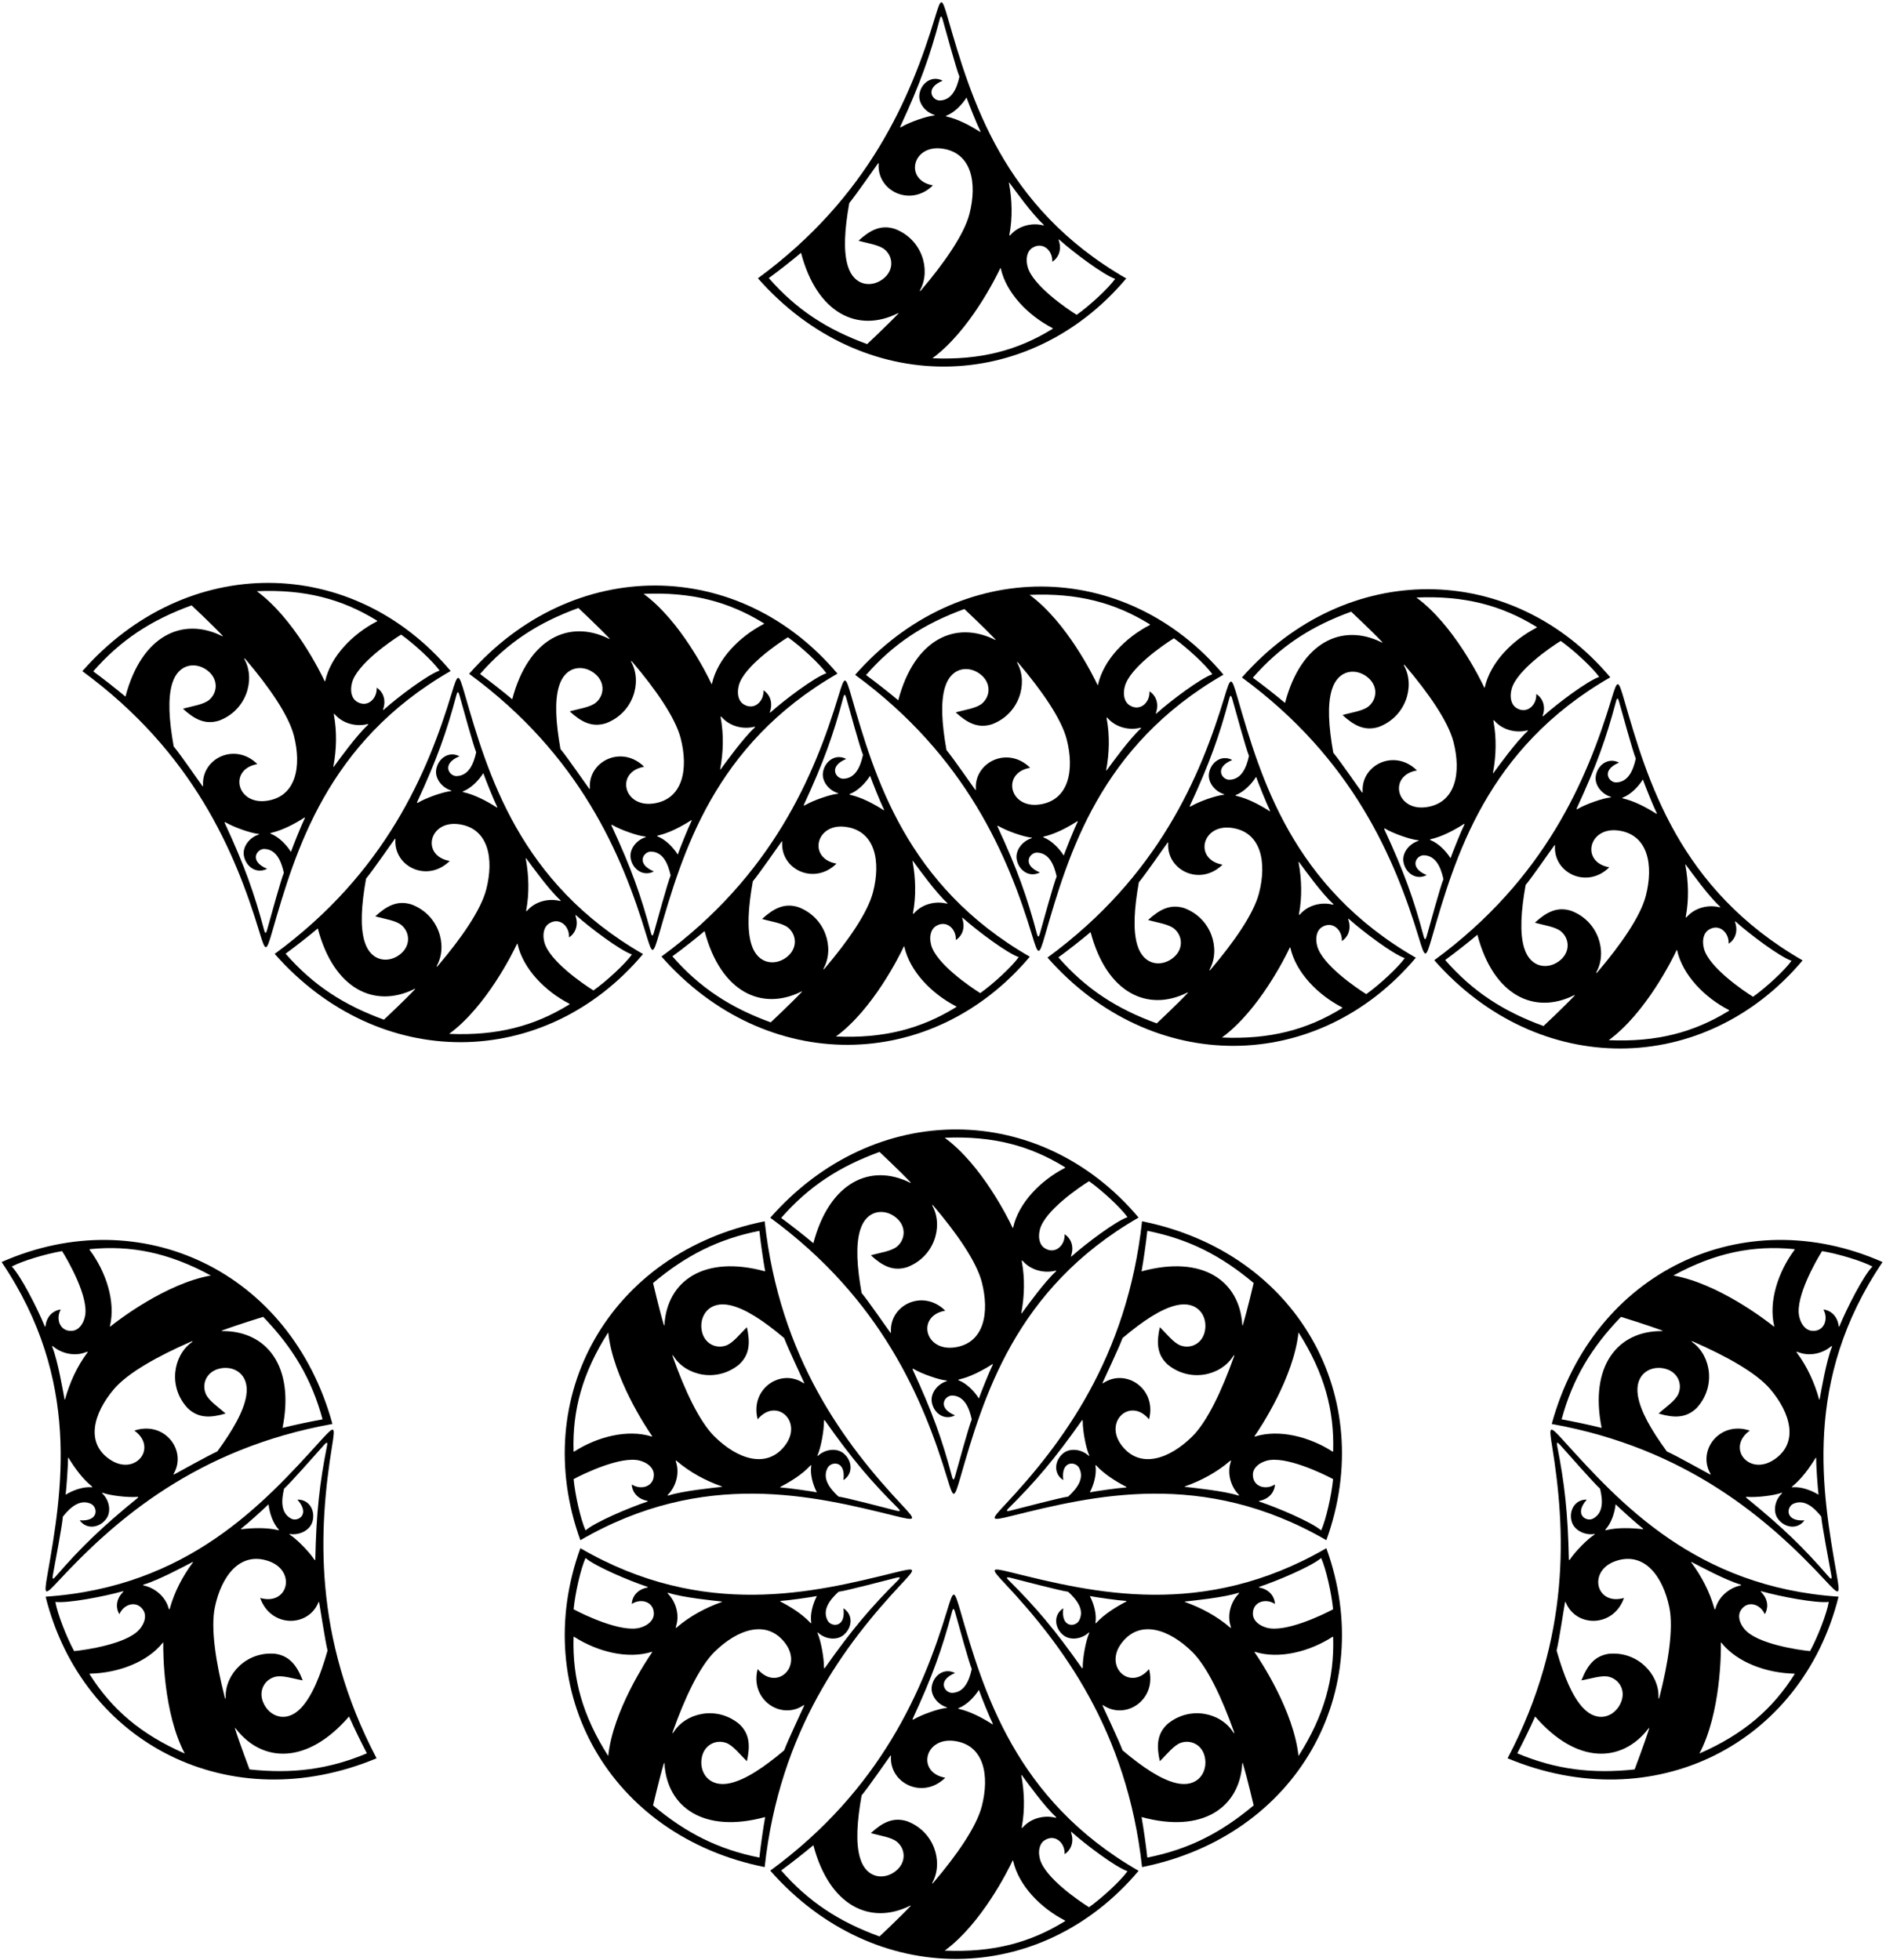 <?xml version="1.0" encoding="UTF-8"?>
<svg xmlns="http://www.w3.org/2000/svg" xmlns:xlink="http://www.w3.org/1999/xlink" width="536pt" height="557pt" viewBox="0 0 536 557" version="1.1">
<g id="surface1">
<path style=" stroke:none;fill-rule:nonzero;fill:rgb(0%,0%,0%);fill-opacity:1;" d="M 73.715 264.832 C 75.457 270.594 75.641 270.719 77.395 264.645 C 83.957 241.934 92.883 210.91 128.078 190.691 C 100.199 157.586 53.09 156.996 23.402 190.738 C 54.918 213.824 66.871 242.223 73.715 264.832 Z M 75.914 264.242 C 75.602 265.336 75.355 265.438 75.051 264.293 C 72.285 253.887 69.492 246.012 63.895 233.926 C 63.75 233.617 63.855 233.551 64.223 233.766 C 66.426 235.066 71.18 236.762 73.434 236.988 C 73.723 237.02 73.734 237.105 73.383 237.227 C 70.738 238.137 68.926 240.715 69.297 243.078 C 69.801 246.27 72.875 248.488 75.906 246.895 C 70.648 244.734 72.992 241.191 75.129 241.266 C 78.469 241.379 79.91 244.574 80.668 248.043 C 79.855 249.918 76.727 261.363 75.914 264.242 Z M 86.625 232.523 C 85.637 234.508 83.32 240.305 82.688 242.105 C 81.398 240.047 79.234 237.828 76.984 236.957 C 76.719 236.852 76.742 236.77 77.145 236.672 C 80.395 235.906 83.633 234.184 86.453 232.395 C 86.656 232.266 86.711 232.355 86.625 232.523 Z M 104.52 206.059 C 101.324 208.98 96.438 215.777 94.949 217.793 C 94.773 218.031 94.715 218.023 94.773 217.691 C 95.641 212.973 95.785 207.977 94.902 203.234 C 94.809 202.746 94.93 202.766 95.262 203.133 C 97.625 205.762 101.395 206.523 104.277 205.82 C 104.711 205.715 104.781 205.82 104.52 206.059 Z M 124.93 190.574 C 121.523 191.746 113.082 198.109 109.145 201.621 C 108.84 201.895 108.805 201.816 108.949 201.363 C 109.871 198.449 108.48 196.273 107.051 195.43 C 107.234 198.559 104.422 201.227 101.477 199.441 C 99.859 198.461 99.438 196.277 100.055 193.992 C 101.473 188.746 111.109 182.129 113.996 180.352 C 117.73 183.004 122.977 187.852 124.93 190.574 Z M 107.074 176.328 C 107.273 176.441 107.246 176.523 107.109 176.598 C 100.195 180.164 93.996 186.508 92.426 193.516 C 92.383 193.707 92.324 193.707 92.211 193.461 C 91.113 191.098 83.469 175.668 72.98 168.012 C 86.629 167.422 97.195 170.238 107.074 176.328 Z M 69.594 187.582 C 69.281 186.984 69.41 186.922 69.82 187.402 C 76.367 195.098 82.008 203.176 83.52 209.035 C 85.762 217.742 84.215 226.453 75.734 227.594 C 67.172 228.746 64.953 218.566 73.141 217.148 C 66.766 210.855 57.211 215.547 57.711 223.242 C 57.727 223.535 57.648 223.535 57.453 223.281 C 56.645 222.215 51.457 214.656 49.363 212.121 C 48.031 204.652 47.648 198.52 48.938 194.262 C 50.785 188.152 56.266 188.008 59.469 190.98 C 62.027 193.352 61.793 196.836 59.516 198.848 C 57.926 200.246 54.668 200.641 51.988 201.414 C 55.277 204.426 58.328 206.047 62.312 204.777 C 69.992 201.871 72.574 193.285 69.594 187.582 Z M 26.496 190.793 C 34.352 181.816 43.027 176.188 54.449 172.035 C 54.449 172.035 60.223 177.449 63.184 180.586 C 63.445 180.863 63.355 180.891 63.02 180.723 C 51.941 175.262 40.242 180.508 35.652 197.973 C 33.266 195.953 29.227 192.785 26.496 190.793 "/>
<path style=" stroke:none;fill-rule:nonzero;fill:rgb(0%,0%,0%);fill-opacity:1;" d="M 182.746 271.133 C 147.551 250.91 138.621 219.891 132.062 197.18 C 130.309 191.105 130.125 191.23 128.379 196.992 C 121.535 219.602 109.586 247.996 78.07 271.086 C 107.758 304.828 154.867 304.238 182.746 271.133 Z M 149.617 244.031 C 151.105 246.047 155.992 252.844 159.188 255.766 C 159.449 256.004 159.379 256.109 158.945 256.004 C 156.059 255.301 152.289 256.062 149.93 258.688 C 149.598 259.059 149.477 259.074 149.566 258.586 C 150.449 253.848 150.305 248.852 149.441 244.133 C 149.379 243.797 149.438 243.793 149.617 244.031 Z M 141.293 229.301 C 141.379 229.469 141.32 229.559 141.121 229.43 C 138.301 227.641 135.062 225.918 131.809 225.148 C 131.41 225.055 131.387 224.973 131.652 224.867 C 133.902 223.992 136.062 221.777 137.355 219.719 C 137.988 221.52 140.301 227.316 141.293 229.301 Z M 118.562 227.898 C 124.16 215.812 126.953 207.938 129.719 197.531 C 130.02 196.387 130.27 196.484 130.578 197.582 C 131.395 200.461 134.52 211.906 135.336 213.781 C 134.574 217.246 133.137 220.441 129.797 220.559 C 127.66 220.633 125.316 217.09 130.574 214.93 C 127.543 213.336 124.469 215.551 123.965 218.742 C 123.594 221.109 125.406 223.688 128.051 224.598 C 128.402 224.719 128.387 224.805 128.102 224.836 C 125.848 225.062 121.094 226.758 118.891 228.059 C 118.523 228.273 118.418 228.207 118.562 227.898 Z M 117.848 281.238 C 114.891 284.371 109.117 289.785 109.117 289.785 C 97.695 285.637 89.02 280.008 81.164 271.031 C 83.895 269.039 87.934 265.871 90.32 263.852 C 94.91 281.316 106.609 286.562 117.684 281.102 C 118.023 280.934 118.113 280.961 117.848 281.238 Z M 124.262 274.242 C 127.238 268.535 124.66 259.953 116.977 257.047 C 112.996 255.777 109.945 257.398 106.656 260.41 C 109.336 261.184 112.594 261.578 114.18 262.98 C 116.461 264.988 116.691 268.473 114.137 270.844 C 110.93 273.816 105.453 273.672 103.602 267.562 C 102.312 263.305 102.699 257.172 104.031 249.703 C 106.125 247.164 111.312 239.609 112.121 238.543 C 112.312 238.289 112.395 238.285 112.379 238.582 C 111.879 246.277 121.434 250.969 127.809 244.676 C 119.617 243.258 121.84 233.074 130.398 234.23 C 138.879 235.371 140.43 244.082 138.184 252.789 C 136.676 258.648 131.035 266.727 124.488 274.422 C 124.078 274.902 123.949 274.84 124.262 274.242 Z M 161.738 285.496 C 151.859 291.586 141.297 294.402 127.645 293.812 C 138.137 286.156 145.781 270.727 146.875 268.363 C 146.988 268.117 147.051 268.117 147.094 268.309 C 148.664 275.312 154.863 281.66 161.773 285.23 C 161.914 285.301 161.941 285.383 161.738 285.496 Z M 168.664 281.473 C 165.777 279.695 156.137 273.074 154.723 267.832 C 154.105 265.547 154.523 263.363 156.145 262.383 C 159.086 260.598 161.898 263.266 161.715 266.395 C 163.148 265.551 164.539 263.375 163.617 260.461 C 163.473 260.008 163.504 259.93 163.809 260.199 C 167.75 263.715 176.191 270.074 179.598 271.25 C 177.645 273.973 172.395 278.82 168.664 281.473 "/>
<path style=" stroke:none;fill-rule:nonzero;fill:rgb(0%,0%,0%);fill-opacity:1;" d="M 320.082 79.133 C 284.883 58.91 275.953 27.891 269.395 5.18 C 267.641 -0.895 267.457 -0.77 265.715 4.992 C 258.871 27.602 246.918 55.996 215.402 79.086 C 245.09 112.828 292.199 112.238 320.082 79.133 Z M 299.051 74.395 C 300.48 73.551 301.871 71.375 300.949 68.461 C 300.805 68.008 300.84 67.93 301.145 68.199 C 305.082 71.715 313.523 78.074 316.93 79.25 C 314.977 81.973 309.73 86.82 305.996 89.473 C 303.109 87.695 293.473 81.074 292.055 75.832 C 291.438 73.547 291.859 71.363 293.477 70.383 C 296.422 68.598 299.234 71.266 299.051 74.395 Z M 286.949 52.031 C 288.438 54.047 293.324 60.844 296.52 63.766 C 296.781 64.004 296.711 64.109 296.277 64.004 C 293.395 63.301 289.625 64.062 287.262 66.688 C 286.93 67.059 286.809 67.074 286.898 66.586 C 287.785 61.848 287.641 56.852 286.773 52.133 C 286.715 51.797 286.773 51.793 286.949 52.031 Z M 284.426 76.309 C 285.996 83.312 292.195 89.66 299.109 93.23 C 299.246 93.301 299.273 93.383 299.074 93.496 C 289.195 99.586 278.629 102.402 264.98 101.812 C 275.469 94.156 283.113 78.727 284.211 76.363 C 284.324 76.117 284.383 76.117 284.426 76.309 Z M 278.625 37.301 C 278.711 37.469 278.656 37.559 278.453 37.43 C 275.633 35.641 272.395 33.918 269.145 33.148 C 268.742 33.055 268.719 32.973 268.984 32.867 C 271.234 31.992 273.395 29.777 274.688 27.719 C 275.32 29.52 277.637 35.316 278.625 37.301 Z M 255.895 35.898 C 261.492 23.812 264.285 15.938 267.051 5.531 C 267.355 4.387 267.602 4.488 267.914 5.582 C 268.727 8.461 271.855 19.906 272.668 21.781 C 271.91 25.246 270.469 28.441 267.129 28.559 C 264.992 28.633 262.648 25.09 267.906 22.93 C 264.875 21.336 261.801 23.551 261.301 26.742 C 260.926 29.109 262.738 31.688 265.383 32.598 C 265.734 32.719 265.723 32.805 265.434 32.836 C 263.18 33.062 258.43 34.758 256.223 36.059 C 255.855 36.273 255.754 36.207 255.895 35.898 Z M 241.363 57.703 C 243.457 55.164 248.645 47.609 249.453 46.543 C 249.648 46.289 249.73 46.285 249.711 46.582 C 249.211 54.277 258.766 58.969 265.141 52.676 C 256.953 51.258 259.176 41.074 267.734 42.23 C 276.215 43.371 277.762 52.082 275.52 60.789 C 274.008 66.648 268.367 74.727 261.82 82.422 C 261.41 82.902 261.281 82.84 261.598 82.242 C 264.574 76.535 261.992 67.953 254.312 65.047 C 250.328 63.777 247.277 65.398 243.988 68.41 C 246.664 69.184 249.926 69.578 251.516 70.98 C 253.793 72.988 254.027 76.473 251.469 78.844 C 248.266 81.816 242.785 81.672 240.938 75.562 C 239.648 71.305 240.031 65.172 241.363 57.703 Z M 227.652 71.852 C 232.242 89.316 243.941 94.562 255.02 89.102 C 255.355 88.934 255.445 88.961 255.184 89.238 C 252.223 92.371 246.449 97.785 246.449 97.785 C 235.027 93.637 226.352 88.008 218.496 79.031 C 221.227 77.039 225.266 73.871 227.652 71.852 "/>
<path style=" stroke:none;fill-rule:nonzero;fill:rgb(0%,0%,0%);fill-opacity:1;" d="M 183.641 265.586 C 185.383 271.348 185.566 271.477 187.32 265.402 C 193.883 242.688 202.809 211.668 238.008 191.445 C 210.129 158.34 163.016 157.754 133.328 191.492 C 164.844 214.578 176.797 242.977 183.641 265.586 Z M 185.84 264.996 C 185.527 266.094 185.281 266.195 184.977 265.051 C 182.211 254.641 179.422 246.766 173.82 234.68 C 173.676 234.371 173.781 234.305 174.148 234.52 C 176.355 235.82 181.105 237.516 183.359 237.742 C 183.645 237.773 183.66 237.863 183.309 237.984 C 180.664 238.891 178.852 241.469 179.227 243.836 C 179.727 247.027 182.801 249.242 185.832 247.648 C 180.574 245.488 182.918 241.945 185.055 242.02 C 188.395 242.137 189.836 245.328 190.594 248.797 C 189.781 250.676 186.652 262.121 185.84 264.996 Z M 196.551 233.277 C 195.562 235.262 193.246 241.059 192.613 242.859 C 191.32 240.801 189.16 238.586 186.91 237.711 C 186.645 237.609 186.668 237.523 187.066 237.43 C 190.32 236.66 193.559 234.938 196.379 233.148 C 196.578 233.02 196.637 233.109 196.551 233.277 Z M 214.445 206.812 C 211.25 209.734 206.363 216.531 204.875 218.547 C 204.699 218.785 204.641 218.781 204.699 218.445 C 205.566 213.727 205.711 208.73 204.824 203.992 C 204.734 203.504 204.855 203.52 205.188 203.891 C 207.551 206.516 211.32 207.277 214.203 206.574 C 214.637 206.469 214.707 206.574 214.445 206.812 Z M 234.855 191.328 C 231.449 192.504 223.008 198.863 219.07 202.379 C 218.762 202.648 218.73 202.57 218.875 202.117 C 219.801 199.203 218.406 197.027 216.977 196.184 C 217.16 199.312 214.348 201.98 211.402 200.195 C 209.781 199.219 209.363 197.031 209.98 194.746 C 211.398 189.504 221.035 182.883 223.926 181.105 C 227.652 183.758 232.902 188.605 234.855 191.328 Z M 217 177.082 C 217.199 177.195 217.172 177.277 217.035 177.352 C 210.121 180.918 203.922 187.266 202.352 194.273 C 202.309 194.461 202.246 194.461 202.137 194.215 C 201.039 191.855 193.395 176.422 182.906 168.77 C 196.555 168.176 207.117 170.992 217 177.082 Z M 179.52 188.336 C 179.211 187.738 179.336 187.676 179.746 188.156 C 186.293 195.852 191.934 203.93 193.441 209.789 C 195.688 218.496 194.141 227.207 185.656 228.352 C 177.098 229.504 174.879 219.32 183.066 217.902 C 176.691 211.613 167.137 216.301 167.637 223.996 C 167.652 224.289 167.574 224.289 167.379 224.035 C 166.57 222.973 161.383 215.41 159.289 212.879 C 157.957 205.406 157.574 199.273 158.859 195.02 C 160.711 188.906 166.188 188.762 169.395 191.734 C 171.953 194.105 171.719 197.59 169.438 199.602 C 167.852 201.004 164.594 201.395 161.914 202.168 C 165.203 205.18 168.254 206.801 172.234 205.531 C 179.918 202.629 182.496 194.039 179.52 188.336 Z M 136.422 191.547 C 144.277 182.57 152.953 176.941 164.375 172.789 C 164.375 172.789 170.148 178.207 173.109 181.34 C 173.371 181.617 173.281 181.645 172.941 181.477 C 161.867 176.02 150.168 181.262 145.578 198.73 C 143.191 196.707 139.152 193.539 136.422 191.547 "/>
<path style=" stroke:none;fill-rule:nonzero;fill:rgb(0%,0%,0%);fill-opacity:1;" d="M 292.672 271.887 C 257.477 251.664 248.547 220.645 241.988 197.934 C 240.234 191.859 240.051 191.988 238.305 197.746 C 231.465 220.355 219.512 248.754 187.992 271.84 C 217.684 305.582 264.793 304.992 292.672 271.887 Z M 271.641 267.148 C 273.074 266.309 274.465 264.129 273.539 261.219 C 273.398 260.766 273.43 260.684 273.734 260.957 C 277.676 264.469 286.117 270.832 289.52 272.008 C 287.566 274.727 282.32 279.578 278.59 282.23 C 275.703 280.449 266.062 273.832 264.645 268.586 C 264.027 266.305 264.449 264.117 266.066 263.137 C 269.012 261.355 271.824 264.02 271.641 267.148 Z M 259.539 244.785 C 261.027 246.801 265.918 253.602 269.109 256.52 C 269.375 256.758 269.305 256.863 268.871 256.758 C 265.984 256.059 262.219 256.816 259.855 259.445 C 259.52 259.812 259.402 259.828 259.492 259.344 C 260.379 254.602 260.23 249.609 259.367 244.887 C 259.305 244.555 259.363 244.547 259.539 244.785 Z M 251.219 230.055 C 251.305 230.227 251.246 230.312 251.047 230.184 C 248.223 228.398 244.988 226.672 241.734 225.906 C 241.336 225.812 241.312 225.727 241.578 225.621 C 243.828 224.746 245.988 222.535 247.281 220.473 C 247.914 222.273 250.227 228.07 251.219 230.055 Z M 228.488 228.652 C 234.086 216.566 236.879 208.691 239.645 198.285 C 239.945 197.141 240.195 197.242 240.504 198.336 C 241.316 201.215 244.445 212.66 245.262 214.535 C 244.5 218.004 243.062 221.199 239.719 221.312 C 237.586 221.387 235.242 217.844 240.496 215.688 C 237.469 214.09 234.395 216.309 233.891 219.496 C 233.52 221.863 235.332 224.445 237.977 225.352 C 238.328 225.473 238.312 225.562 238.027 225.59 C 235.773 225.816 231.02 227.512 228.812 228.812 C 228.449 229.027 228.344 228.961 228.488 228.652 Z M 227.773 281.996 C 224.816 285.129 219.043 290.543 219.043 290.543 C 207.621 286.395 198.945 280.762 191.09 271.785 C 193.82 269.797 197.859 266.629 200.246 264.605 C 204.836 282.07 216.531 287.316 227.609 281.855 C 227.949 281.688 228.039 281.719 227.773 281.996 Z M 234.188 274.996 C 237.164 269.293 234.586 260.707 226.902 257.801 C 222.922 256.531 219.871 258.156 216.578 261.164 C 219.258 261.938 222.52 262.332 224.105 263.734 C 226.383 265.746 226.617 269.227 224.062 271.602 C 220.855 274.57 215.379 274.43 213.527 268.316 C 212.238 264.059 212.625 257.926 213.957 250.457 C 216.051 247.922 221.238 240.363 222.047 239.297 C 222.238 239.043 222.32 239.043 222.301 239.336 C 221.805 247.031 231.355 251.723 237.73 245.43 C 229.547 244.012 231.766 233.828 240.324 234.984 C 248.805 236.125 250.355 244.836 248.109 253.543 C 246.598 259.402 240.961 267.48 234.414 275.176 C 234.004 275.656 233.875 275.598 234.188 274.996 Z M 237.57 294.566 C 248.062 286.91 255.707 271.48 256.801 269.117 C 256.914 268.871 256.977 268.871 257.016 269.062 C 258.59 276.07 264.789 282.414 271.699 285.984 C 271.84 286.055 271.867 286.141 271.664 286.254 C 261.785 292.34 251.223 295.16 237.57 294.566 "/>
<path style=" stroke:none;fill-rule:nonzero;fill:rgb(0%,0%,0%);fill-opacity:1;" d="M 243.031 191.781 C 274.547 214.867 286.5 243.266 293.344 265.875 C 295.09 271.637 295.27 271.766 297.027 265.691 C 303.586 242.977 312.516 211.957 347.711 191.734 C 319.828 158.629 272.719 158.039 243.031 191.781 Z M 255.281 199.02 C 252.895 196.996 248.855 193.828 246.125 191.836 C 253.98 182.859 262.656 177.23 274.078 173.078 C 274.078 173.078 279.852 178.496 282.812 181.629 C 283.074 181.906 282.984 181.934 282.648 181.766 C 271.57 176.309 259.871 181.551 255.281 199.02 Z M 277.34 224.285 C 277.359 224.578 277.277 224.578 277.086 224.324 C 276.273 223.262 271.09 215.703 268.992 213.164 C 267.66 205.695 267.277 199.562 268.566 195.309 C 270.414 189.195 275.895 189.051 279.098 192.023 C 281.656 194.395 281.422 197.879 279.145 199.891 C 277.559 201.289 274.297 201.684 271.617 202.457 C 274.906 205.469 277.961 207.09 281.941 205.82 C 289.621 202.914 292.203 194.328 289.227 188.625 C 288.914 188.027 289.039 187.965 289.449 188.445 C 295.996 196.141 301.637 204.219 303.148 210.078 C 305.391 218.785 303.844 227.496 295.363 228.641 C 286.805 229.793 284.582 219.609 292.77 218.191 C 286.395 211.902 276.84 216.59 277.34 224.285 Z M 295.543 265.285 C 295.23 266.383 294.984 266.484 294.68 265.34 C 291.914 254.93 289.121 247.055 283.523 234.969 C 283.383 234.66 283.484 234.594 283.852 234.809 C 286.059 236.109 290.812 237.805 293.062 238.031 C 293.352 238.062 293.367 238.152 293.012 238.273 C 290.371 239.18 288.559 241.758 288.93 244.125 C 289.43 247.316 292.508 249.531 295.535 247.938 C 290.277 245.777 292.621 242.234 294.758 242.309 C 298.098 242.426 299.539 245.621 300.297 249.086 C 299.484 250.965 296.355 262.41 295.543 265.285 Z M 306.254 233.566 C 305.266 235.551 302.949 241.348 302.316 243.148 C 301.027 241.09 298.863 238.875 296.613 238 C 296.348 237.898 296.371 237.812 296.773 237.719 C 300.023 236.949 303.262 235.227 306.082 233.438 C 306.285 233.312 306.34 233.398 306.254 233.566 Z M 324.148 207.105 C 320.953 210.023 316.066 216.82 314.578 218.836 C 314.402 219.074 314.344 219.07 314.402 218.738 C 315.27 214.016 315.414 209.02 314.531 204.281 C 314.438 203.793 314.559 203.809 314.891 204.18 C 317.254 206.805 321.023 207.566 323.906 206.863 C 324.34 206.762 324.41 206.863 324.148 207.105 Z M 344.559 191.617 C 341.152 192.789 332.715 199.152 328.773 202.664 C 328.469 202.938 328.434 202.859 328.578 202.406 C 329.504 199.492 328.113 197.316 326.68 196.473 C 326.863 199.602 324.051 202.27 321.105 200.484 C 319.488 199.508 319.066 197.32 319.684 195.035 C 321.102 189.789 330.738 183.172 333.629 181.395 C 337.359 184.047 342.605 188.895 344.559 191.617 Z M 326.738 177.641 C 319.824 181.207 313.625 187.555 312.055 194.562 C 312.012 194.75 311.953 194.75 311.84 194.504 C 310.742 192.145 303.102 176.711 292.609 169.059 C 306.258 168.465 316.824 171.281 326.703 177.371 C 326.902 177.484 326.875 177.566 326.738 177.641 "/>
<path style=" stroke:none;fill-rule:nonzero;fill:rgb(0%,0%,0%);fill-opacity:1;" d="M 351.691 198.223 C 349.938 192.148 349.754 192.277 348.012 198.035 C 341.168 220.645 329.215 249.043 297.699 272.133 C 327.387 305.871 374.496 305.281 402.379 272.176 C 367.18 251.957 358.254 220.938 351.691 198.223 Z M 369.246 245.074 C 370.734 247.09 375.621 253.891 378.816 256.809 C 379.078 257.047 379.008 257.152 378.574 257.047 C 375.688 256.348 371.922 257.105 369.559 259.734 C 369.227 260.105 369.105 260.121 369.195 259.633 C 370.078 254.891 369.938 249.898 369.07 245.176 C 369.008 244.844 369.07 244.836 369.246 245.074 Z M 360.922 230.344 C 361.008 230.516 360.949 230.602 360.75 230.473 C 357.93 228.688 354.691 226.965 351.438 226.195 C 351.039 226.102 351.016 226.016 351.281 225.91 C 353.531 225.035 355.691 222.824 356.984 220.762 C 357.617 222.566 359.934 228.359 360.922 230.344 Z M 338.191 228.941 C 343.789 216.855 346.582 208.98 349.348 198.574 C 349.652 197.43 349.898 197.531 350.211 198.625 C 351.023 201.504 354.152 212.949 354.965 214.824 C 354.203 218.293 352.766 221.488 349.426 221.602 C 347.289 221.676 344.945 218.133 350.203 215.977 C 347.172 214.383 344.098 216.598 343.594 219.785 C 343.223 222.152 345.035 224.734 347.68 225.641 C 348.031 225.762 348.016 225.852 347.73 225.879 C 345.477 226.105 340.723 227.801 338.52 229.105 C 338.152 229.32 338.047 229.25 338.191 228.941 Z M 337.48 282.285 C 334.52 285.418 328.746 290.832 328.746 290.832 C 317.324 286.684 308.648 281.051 300.793 272.074 C 303.523 270.086 307.562 266.914 309.949 264.895 C 314.539 282.359 326.238 287.605 337.312 282.145 C 337.652 281.98 337.742 282.008 337.48 282.285 Z M 343.891 275.285 C 346.867 269.582 344.289 260.996 336.605 258.09 C 332.625 256.82 329.574 258.445 326.285 261.453 C 328.965 262.23 332.223 262.621 333.809 264.023 C 336.09 266.035 336.324 269.516 333.766 271.891 C 330.559 274.859 325.082 274.719 323.23 268.605 C 321.945 264.348 322.328 258.215 323.66 250.746 C 325.754 248.211 330.941 240.652 331.75 239.586 C 331.941 239.332 332.023 239.332 332.008 239.625 C 331.508 247.32 341.062 252.012 347.438 245.719 C 339.246 244.301 341.469 234.121 350.027 235.273 C 358.508 236.414 360.059 245.129 357.812 253.832 C 356.305 259.695 350.664 267.77 344.117 275.465 C 343.707 275.945 343.578 275.887 343.891 275.285 Z M 381.367 286.539 C 371.488 292.629 360.926 295.449 347.273 294.855 C 357.766 287.199 365.41 271.77 366.504 269.406 C 366.617 269.16 366.68 269.16 366.723 269.352 C 368.293 276.359 374.492 282.703 381.402 286.273 C 381.543 286.344 381.57 286.43 381.367 286.539 Z M 383.438 261.246 C 387.379 264.758 395.82 271.121 399.227 272.297 C 397.273 275.016 392.023 279.867 388.297 282.52 C 385.406 280.742 375.77 274.121 374.352 268.879 C 373.734 266.594 374.152 264.406 375.773 263.426 C 378.715 261.645 381.531 264.309 381.348 267.438 C 382.777 266.598 384.172 264.418 383.246 261.508 C 383.102 261.055 383.133 260.973 383.438 261.246 "/>
<path style=" stroke:none;fill-rule:nonzero;fill:rgb(0%,0%,0%);fill-opacity:1;" d="M 457.637 192.488 C 429.758 159.387 382.645 158.797 352.957 192.535 C 384.473 215.625 396.426 244.02 403.27 266.629 C 405.012 272.391 405.195 272.52 406.949 266.445 C 413.512 243.73 422.438 212.711 457.637 192.488 Z M 365.207 199.773 C 362.82 197.75 358.781 194.582 356.051 192.594 C 363.906 183.613 372.582 177.984 384.004 173.836 C 384.004 173.836 389.777 179.25 392.738 182.383 C 393 182.66 392.91 182.688 392.574 182.52 C 381.496 177.062 369.797 182.305 365.207 199.773 Z M 387.266 225.039 C 387.285 225.336 387.203 225.336 387.008 225.078 C 386.199 224.016 381.012 216.457 378.918 213.922 C 377.586 206.449 377.203 200.32 378.492 196.062 C 380.34 189.949 385.82 189.805 389.023 192.777 C 391.582 195.148 391.348 198.633 389.066 200.645 C 387.48 202.047 384.223 202.438 381.543 203.211 C 384.832 206.223 387.883 207.844 391.867 206.578 C 399.547 203.672 402.129 195.086 399.152 189.379 C 398.84 188.781 398.965 188.719 399.379 189.203 C 405.922 196.895 411.562 204.973 413.074 210.836 C 415.316 219.539 413.77 228.254 405.289 229.395 C 396.73 230.547 394.508 220.363 402.695 218.949 C 396.32 212.656 386.766 217.348 387.266 225.039 Z M 405.469 266.039 C 405.156 267.137 404.91 267.238 404.605 266.094 C 401.84 255.684 399.051 247.812 393.449 235.727 C 393.309 235.418 393.41 235.348 393.777 235.562 C 395.984 236.867 400.734 238.559 402.988 238.785 C 403.277 238.816 403.289 238.906 402.938 239.027 C 400.297 239.934 398.48 242.512 398.855 244.879 C 399.355 248.07 402.43 250.285 405.461 248.691 C 400.203 246.535 402.547 242.988 404.684 243.062 C 408.023 243.18 409.465 246.375 410.223 249.84 C 409.41 251.719 406.281 263.164 405.469 266.039 Z M 416.18 234.32 C 415.191 236.309 412.875 242.102 412.242 243.902 C 410.953 241.844 408.789 239.629 406.539 238.754 C 406.273 238.652 406.297 238.566 406.699 238.473 C 409.949 237.703 413.188 235.98 416.008 234.191 C 416.211 234.066 416.266 234.152 416.18 234.32 Z M 421.766 195.258 C 420.668 192.898 413.023 177.465 402.535 169.812 C 416.184 169.219 426.746 172.039 436.629 178.125 C 436.828 178.238 436.801 178.324 436.664 178.395 C 429.754 181.961 423.551 188.309 421.98 195.316 C 421.938 195.504 421.879 195.504 421.766 195.258 Z M 434.074 207.859 C 430.879 210.777 425.992 217.574 424.504 219.59 C 424.328 219.828 424.27 219.824 424.328 219.492 C 425.195 214.77 425.34 209.777 424.453 205.035 C 424.363 204.547 424.484 204.562 424.816 204.934 C 427.18 207.562 430.949 208.32 433.832 207.621 C 434.266 207.516 434.336 207.617 434.074 207.859 Z M 431.031 201.242 C 429.414 200.262 428.992 198.074 429.609 195.789 C 431.027 190.547 440.664 183.926 443.555 182.148 C 447.285 184.801 452.531 189.648 454.484 192.371 C 451.078 193.547 442.637 199.906 438.699 203.422 C 438.395 203.695 438.359 203.613 438.504 203.16 C 439.43 200.246 438.039 198.07 436.605 197.23 C 436.789 200.355 433.977 203.023 431.031 201.242 "/>
<path style=" stroke:none;fill-rule:nonzero;fill:rgb(0%,0%,0%);fill-opacity:1;" d="M 512.301 272.934 C 477.105 252.711 468.176 221.691 461.617 198.977 C 459.863 192.902 459.68 193.031 457.938 198.793 C 451.094 221.398 439.141 249.797 407.621 272.887 C 437.312 306.625 484.422 306.035 512.301 272.934 Z M 491.27 268.191 C 492.703 267.352 494.094 265.172 493.172 262.262 C 493.027 261.809 493.059 261.727 493.363 262 C 497.305 265.516 505.746 271.875 509.148 273.051 C 507.199 275.77 501.949 280.621 498.219 283.273 C 495.332 281.496 485.691 274.875 484.277 269.633 C 483.66 267.348 484.078 265.16 485.699 264.18 C 488.641 262.398 491.453 265.062 491.27 268.191 Z M 479.172 245.828 C 480.66 247.848 485.547 254.645 488.738 257.562 C 489.004 257.805 488.934 257.906 488.5 257.801 C 485.613 257.102 481.848 257.859 479.484 260.488 C 479.152 260.859 479.031 260.875 479.121 260.387 C 480.008 255.645 479.859 250.652 478.996 245.93 C 478.934 245.598 478.992 245.594 479.172 245.828 Z M 470.848 231.102 C 470.934 231.27 470.879 231.355 470.676 231.227 C 467.855 229.441 464.617 227.719 461.363 226.949 C 460.965 226.855 460.941 226.77 461.207 226.664 C 463.457 225.793 465.617 223.578 466.91 221.516 C 467.543 223.32 469.855 229.113 470.848 231.102 Z M 448.117 229.695 C 453.715 217.609 456.508 209.738 459.273 199.328 C 459.578 198.184 459.824 198.285 460.133 199.383 C 460.945 202.258 464.074 213.703 464.891 215.578 C 464.129 219.047 462.691 222.242 459.348 222.355 C 457.215 222.43 454.871 218.887 460.129 216.73 C 457.098 215.137 454.023 217.352 453.52 220.543 C 453.148 222.91 454.961 225.488 457.605 226.395 C 457.957 226.516 457.941 226.605 457.656 226.633 C 455.402 226.863 450.648 228.555 448.441 229.859 C 448.078 230.074 447.973 230.004 448.117 229.695 Z M 447.402 283.039 C 444.445 286.172 438.672 291.586 438.672 291.586 C 427.25 287.438 418.574 281.809 410.719 272.828 C 413.449 270.84 417.488 267.672 419.875 265.648 C 424.465 283.113 436.164 288.359 447.238 282.898 C 447.578 282.734 447.668 282.762 447.402 283.039 Z M 453.816 276.039 C 456.797 270.336 454.215 261.75 446.531 258.844 C 442.551 257.574 439.5 259.199 436.211 262.211 C 438.887 262.984 442.148 263.375 443.734 264.777 C 446.012 266.789 446.246 270.27 443.691 272.645 C 440.484 275.617 435.008 275.473 433.156 269.359 C 431.871 265.102 432.254 258.969 433.586 251.5 C 435.68 248.965 440.867 241.406 441.676 240.344 C 441.867 240.086 441.949 240.086 441.93 240.379 C 441.434 248.074 450.984 252.766 457.363 246.473 C 449.176 245.059 451.395 234.875 459.953 236.027 C 468.434 237.172 469.984 245.883 467.738 254.59 C 466.23 260.449 460.59 268.527 454.043 276.219 C 453.633 276.699 453.504 276.641 453.816 276.039 Z M 457.199 295.609 C 467.691 287.953 475.336 272.523 476.43 270.16 C 476.547 269.914 476.605 269.918 476.645 270.105 C 478.219 277.113 484.418 283.461 491.328 287.027 C 491.469 287.098 491.496 287.184 491.297 287.297 C 481.414 293.383 470.852 296.203 457.199 295.609 "/>
<path style=" stroke:none;fill-rule:nonzero;fill:rgb(0%,0%,0%);fill-opacity:1;" d="M 444.504 409.578 C 440.262 404.891 440.152 405.086 441.113 411.027 C 444.895 434.344 446.629 465.105 428.457 499.691 C 469.945 516.965 512.012 495.742 522.52 453.758 C 482.02 451.051 460.371 427.102 444.504 409.578 Z M 442.551 410.926 C 442.32 409.762 442.59 409.742 443.348 410.594 C 445.344 412.82 453.18 421.73 454.734 423.059 C 455.574 426.504 455.688 430.008 452.734 431.578 C 450.848 432.582 447.188 430.43 450.965 426.18 C 447.539 426.078 445.75 429.422 446.699 432.508 C 447.406 434.797 450.168 436.316 452.941 435.973 C 453.312 435.926 453.336 436.012 453.09 436.164 C 451.168 437.359 447.641 440.969 446.23 443.105 C 445.996 443.461 445.871 443.445 445.867 443.105 C 445.59 429.789 444.641 421.488 442.551 410.926 Z M 468.652 491.34 C 467.371 495.453 464.562 502.855 464.562 502.855 C 452.48 504.145 442.211 502.895 431.211 498.281 C 432.789 495.293 435.027 490.672 436.285 487.809 C 448.078 501.484 460.891 501.059 468.445 491.289 C 468.676 490.988 468.77 490.977 468.652 491.34 Z M 509.953 475.887 C 503.754 485.695 495.5 492.871 482.977 498.332 C 489.039 486.848 489.129 469.625 489.074 467.023 C 489.07 466.754 489.125 466.727 489.246 466.879 C 493.734 472.484 502.094 475.461 509.867 475.633 C 510.023 475.637 510.086 475.699 509.953 475.887 Z M 501.543 458.738 C 502.461 457.352 502.754 454.785 500.645 452.574 C 500.316 452.23 500.312 452.145 500.703 452.254 C 505.785 453.68 516.164 455.688 519.738 455.246 C 519.18 458.551 516.598 465.211 514.41 469.23 C 511.035 468.906 499.469 467.191 495.891 463.102 C 494.332 461.32 493.75 459.172 494.773 457.582 C 496.637 454.688 500.336 455.848 501.543 458.738 Z M 480.852 443.961 C 483.074 445.117 490.449 449.078 494.602 450.301 C 494.941 450.398 494.926 450.523 494.488 450.617 C 491.59 451.258 488.539 453.594 487.57 456.992 C 487.434 457.473 487.332 457.539 487.199 457.059 C 485.91 452.41 483.59 447.988 480.738 444.129 C 480.535 443.855 480.59 443.824 480.852 443.961 Z M 474.43 456.848 C 475.645 462.777 474.125 472.512 471.621 482.297 C 471.469 482.91 471.324 482.914 471.344 482.238 C 471.512 475.805 465.422 469.227 457.246 469.988 C 453.109 470.598 451.082 473.395 449.449 477.543 C 452.195 477.062 455.297 475.984 457.34 476.547 C 460.27 477.352 462.008 480.379 460.754 483.633 C 459.18 487.711 454.191 489.988 449.848 485.309 C 446.82 482.051 444.473 476.371 442.387 469.078 C 443.156 465.879 444.496 456.809 444.754 455.496 C 444.816 455.184 444.891 455.148 445.004 455.422 C 447.934 462.551 458.578 462.57 461.539 454.117 C 453.562 456.441 451.086 446.316 459.281 443.594 C 467.402 440.895 472.621 448.043 474.43 456.848 Z M 456.297 434.637 C 457.934 432.859 458.902 429.922 459.156 427.504 C 460.52 428.844 465.145 433.035 466.902 434.383 C 467.055 434.496 467.043 434.602 466.805 434.574 C 463.484 434.207 459.82 434.078 456.562 434.82 C 456.16 434.91 456.102 434.844 456.297 434.637 "/>
<path style=" stroke:none;fill-rule:nonzero;fill:rgb(0%,0%,0%);fill-opacity:1;" d="M 535.023 358.66 C 495.438 341.164 452.855 361.328 441 404.676 C 479.453 411.578 502.664 431.84 518.742 449.145 C 522.84 453.555 523.062 453.59 521.969 447.363 C 517.887 424.074 512.285 392.285 535.023 358.66 Z M 517.832 355.555 C 522.348 356.301 529.191 358.352 532.141 359.938 C 529.598 362.488 524.809 371.91 522.812 376.801 C 522.656 377.18 522.594 377.121 522.523 376.648 C 522.074 373.629 519.867 372.281 518.211 372.156 C 519.75 374.887 518.395 378.516 514.965 378.207 C 513.082 378.035 511.742 376.258 511.297 373.934 C 510.266 368.602 516.016 358.422 517.832 355.555 Z M 511.004 384.254 C 514.281 385.578 518 384.605 520.285 382.711 C 520.629 382.422 520.734 382.484 520.605 382.816 C 519.02 386.844 517.613 395.098 517.16 397.559 C 517.109 397.852 517.051 397.871 516.961 397.547 C 515.664 392.926 513.602 388.375 510.727 384.504 C 510.43 384.105 510.543 384.066 511.004 384.254 Z M 516.824 424.785 C 514.758 423.504 511.844 422.465 509.438 422.664 C 509.156 422.691 509.141 422.605 509.457 422.344 C 512.039 420.223 514.191 417.254 515.941 414.41 C 516.066 414.207 516.156 414.262 516.152 414.449 C 516.137 416.668 516.602 422.891 516.824 424.785 Z M 509.844 354.984 C 510.074 354.996 510.086 355.086 509.992 355.211 C 505.352 361.449 502.566 369.875 504.23 376.859 C 504.277 377.047 504.223 377.074 504.016 376.902 C 501.992 375.266 488.348 364.758 475.562 362.488 C 487.562 355.961 498.293 353.852 509.844 354.984 Z M 455.188 405.797 C 452.152 405.027 447.133 403.957 443.809 403.367 C 446.922 391.852 452.242 382.984 460.684 374.238 C 460.684 374.238 468.246 376.57 472.281 378.086 C 472.641 378.219 472.57 378.281 472.191 378.281 C 459.844 378.242 451.637 388.09 455.188 405.797 Z M 497.285 406.562 C 488.797 403.707 482.273 412.117 486.098 418.812 C 486.246 419.066 486.172 419.102 485.887 418.961 C 484.691 418.355 476.715 413.844 473.719 412.484 C 469.238 406.359 466.203 401.02 465.488 396.633 C 464.469 390.328 469.324 387.789 473.512 389.055 C 476.852 390.062 478.168 393.293 477.004 396.102 C 476.195 398.059 473.438 399.84 471.371 401.715 C 475.648 402.973 479.105 403.09 482.125 400.203 C 487.746 394.219 486.297 385.371 481.117 381.555 C 480.57 381.152 480.66 381.043 481.238 381.297 C 490.5 385.332 499.113 390.109 503.047 394.715 C 508.887 401.551 511.32 410.055 504.203 414.809 C 497.02 419.602 490.551 411.43 497.285 406.562 Z M 519.707 448.074 C 512.652 439.938 506.688 434.094 496.348 425.695 C 496.086 425.48 496.148 425.371 496.57 425.402 C 499.125 425.605 504.141 425.039 506.262 424.254 C 506.535 424.156 506.586 424.23 506.32 424.492 C 504.348 426.469 503.852 429.582 505.223 431.543 C 507.074 434.191 510.812 434.828 512.836 432.066 C 507.164 432.438 507.715 428.227 509.664 427.355 C 512.715 425.988 515.41 428.227 517.617 431.008 C 517.711 433.051 519.926 444.711 520.461 447.648 C 520.664 448.77 520.484 448.973 519.707 448.074 "/>
<path style=" stroke:none;fill-rule:nonzero;fill:rgb(0%,0%,0%);fill-opacity:1;" d="M 94.363 411.027 C 95.328 405.086 95.219 404.891 90.977 409.578 C 75.105 427.102 53.461 451.051 12.961 453.758 C 23.469 495.742 65.531 516.965 107.023 499.691 C 88.848 465.105 90.582 434.344 94.363 411.027 Z M 80.742 423.059 C 82.297 421.73 90.137 412.82 92.133 410.594 C 92.891 409.742 93.156 409.762 92.93 410.926 C 90.84 421.488 89.891 429.789 89.613 443.105 C 89.605 443.445 89.48 443.461 89.25 443.105 C 87.84 440.969 84.312 437.359 82.387 436.164 C 82.145 436.012 82.168 435.926 82.539 435.973 C 85.312 436.316 88.074 434.797 88.777 432.508 C 89.73 429.422 87.941 426.078 84.516 426.18 C 88.293 430.43 84.633 432.582 82.746 431.578 C 79.793 430.008 79.902 426.504 80.742 423.059 Z M 68.574 434.383 C 70.336 433.035 74.961 428.844 76.32 427.504 C 76.578 429.922 77.547 432.859 79.184 434.637 C 79.379 434.844 79.32 434.91 78.918 434.82 C 75.656 434.078 71.992 434.207 68.676 434.574 C 68.438 434.602 68.426 434.496 68.574 434.383 Z M 15.738 455.246 C 19.316 455.688 29.691 453.68 34.773 452.254 C 35.168 452.145 35.164 452.23 34.836 452.574 C 32.727 454.785 33.02 457.352 33.934 458.738 C 35.145 455.848 38.844 454.688 40.707 457.582 C 41.73 459.172 41.148 461.32 39.59 463.102 C 36.012 467.191 24.445 468.906 21.07 469.23 C 18.883 465.211 16.301 458.551 15.738 455.246 Z M 25.523 475.887 C 25.395 475.699 25.457 475.637 25.609 475.633 C 33.387 475.461 41.746 472.484 46.234 466.879 C 46.355 466.727 46.41 466.754 46.402 467.023 C 46.352 469.625 46.441 486.848 52.504 498.332 C 39.98 492.871 31.727 485.695 25.523 475.887 Z M 54.742 444.129 C 51.891 447.988 49.566 452.41 48.281 457.059 C 48.148 457.539 48.047 457.473 47.91 456.992 C 46.941 453.594 43.891 451.258 40.988 450.617 C 40.555 450.523 40.535 450.398 40.879 450.301 C 45.031 449.078 52.406 445.117 54.629 443.961 C 54.891 443.824 54.941 443.855 54.742 444.129 Z M 99.195 487.809 C 100.453 490.672 102.688 495.293 104.27 498.281 C 93.27 502.895 83 504.145 70.918 502.855 C 70.918 502.855 68.109 495.453 66.824 491.34 C 66.711 490.977 66.805 490.988 67.035 491.289 C 74.59 501.059 87.402 501.484 99.195 487.809 Z M 93.09 469.078 C 91.008 476.371 88.66 482.051 85.633 485.309 C 81.285 489.988 76.301 487.711 74.727 483.633 C 73.469 480.379 75.211 477.352 78.141 476.547 C 80.184 475.984 83.285 477.062 86.031 477.543 C 84.398 473.395 82.367 470.598 78.234 469.988 C 70.059 469.227 63.969 475.805 64.137 482.238 C 64.156 482.914 64.012 482.91 63.855 482.297 C 61.355 472.512 59.836 462.777 61.051 456.848 C 62.859 448.043 68.078 440.895 76.199 443.594 C 84.395 446.316 81.918 456.441 73.938 454.117 C 76.902 462.57 87.543 462.551 90.477 455.422 C 90.59 455.148 90.664 455.184 90.723 455.496 C 90.98 456.809 92.324 465.879 93.09 469.078 "/>
<path style=" stroke:none;fill-rule:nonzero;fill:rgb(0%,0%,0%);fill-opacity:1;" d="M 16.738 449.145 C 32.812 431.84 56.023 411.578 94.477 404.676 C 82.625 361.328 40.043 341.164 0.457 358.66 C 23.195 392.285 17.594 424.074 13.508 447.363 C 12.418 453.59 12.641 453.555 16.738 449.145 Z M 63.199 378.086 C 67.234 376.57 74.797 374.238 74.797 374.238 C 83.238 382.984 88.559 391.852 91.672 403.367 C 88.344 403.957 83.324 405.027 80.293 405.797 C 83.84 388.09 75.637 378.242 63.285 378.281 C 62.906 378.281 62.84 378.219 63.199 378.086 Z M 69.988 396.633 C 69.277 401.02 66.238 406.359 61.762 412.484 C 58.766 413.844 50.785 418.355 49.594 418.961 C 49.309 419.102 49.234 419.066 49.379 418.812 C 53.207 412.117 46.684 403.707 38.191 406.562 C 44.926 411.43 38.461 419.602 31.277 414.809 C 24.16 410.055 26.594 401.551 32.434 394.715 C 36.367 390.109 44.98 385.332 54.238 381.297 C 54.82 381.043 54.906 381.152 54.363 381.555 C 49.184 385.371 47.73 394.219 53.355 400.203 C 56.375 403.09 59.832 402.973 64.105 401.715 C 62.039 399.84 59.285 398.059 58.473 396.102 C 57.312 393.293 58.629 390.062 61.969 389.055 C 66.156 387.789 71.012 390.328 69.988 396.633 Z M 25.637 354.984 C 37.188 353.852 47.914 355.961 59.918 362.488 C 47.133 364.758 33.488 375.266 31.465 376.902 C 31.254 377.074 31.203 377.047 31.246 376.859 C 32.914 369.875 30.129 361.449 25.488 355.211 C 25.395 355.086 25.406 354.996 25.637 354.984 Z M 26.039 422.664 C 23.633 422.465 20.719 423.504 18.656 424.785 C 18.879 422.891 19.344 416.668 19.324 414.449 C 19.324 414.262 19.414 414.207 19.539 414.41 C 21.289 417.254 23.438 420.223 26.023 422.344 C 26.34 422.605 26.324 422.691 26.039 422.664 Z M 12.957 376.648 C 12.887 377.121 12.824 377.18 12.668 376.801 C 10.672 371.91 5.883 362.488 3.34 359.938 C 6.289 358.352 13.133 356.301 17.648 355.555 C 19.461 358.422 25.215 368.602 24.184 373.934 C 23.734 376.258 22.398 378.035 20.516 378.207 C 17.086 378.516 15.73 374.887 17.27 372.156 C 15.609 372.281 13.406 373.629 12.957 376.648 Z M 14.875 382.816 C 14.742 382.484 14.852 382.422 15.195 382.711 C 17.477 384.605 21.199 385.578 24.473 384.254 C 24.938 384.066 25.051 384.105 24.754 384.504 C 21.879 388.375 19.816 392.926 18.52 397.547 C 18.426 397.871 18.371 397.852 18.32 397.559 C 17.867 395.098 16.461 386.844 14.875 382.816 Z M 15.02 447.648 C 15.555 444.711 17.77 433.051 17.863 431.008 C 20.066 428.227 22.766 425.988 25.816 427.355 C 27.766 428.227 28.316 432.438 22.645 432.066 C 24.668 434.828 28.402 434.191 30.254 431.543 C 31.629 429.582 31.133 426.469 29.156 424.492 C 28.895 424.23 28.945 424.156 29.215 424.254 C 31.34 425.039 36.355 425.605 38.906 425.402 C 39.332 425.371 39.395 425.48 39.133 425.695 C 28.793 434.094 22.828 439.938 15.773 448.074 C 14.996 448.973 14.816 448.77 15.02 447.648 "/>
<path style=" stroke:none;fill-rule:nonzero;fill:rgb(0%,0%,0%);fill-opacity:1;" d="M 272.906 457.711 C 271.152 451.641 270.969 451.766 269.223 457.527 C 262.379 480.137 250.426 508.531 218.91 531.621 C 248.598 565.363 295.711 564.773 323.59 531.668 C 288.395 511.445 279.465 480.426 272.906 457.711 Z M 290.457 504.566 C 291.945 506.582 296.836 513.379 300.027 516.297 C 300.289 516.539 300.219 516.645 299.785 516.539 C 296.902 515.836 293.133 516.598 290.77 519.223 C 290.438 519.594 290.316 519.609 290.41 519.121 C 291.293 514.383 291.148 509.387 290.281 504.664 C 290.223 504.332 290.281 504.328 290.457 504.566 Z M 282.137 489.836 C 282.219 490.004 282.164 490.094 281.961 489.965 C 279.141 488.176 275.902 486.453 272.652 485.684 C 272.25 485.59 272.23 485.508 272.492 485.402 C 274.742 484.527 276.906 482.312 278.195 480.254 C 278.828 482.055 281.145 487.852 282.137 489.836 Z M 259.402 488.434 C 265.004 476.348 267.797 468.473 270.559 458.066 C 270.863 456.922 271.113 457.023 271.422 458.117 C 272.234 460.992 275.363 472.441 276.176 474.316 C 275.418 477.781 273.977 480.977 270.637 481.094 C 268.504 481.168 266.156 477.625 271.414 475.465 C 268.387 473.871 265.309 476.086 264.809 479.277 C 264.438 481.645 266.25 484.223 268.891 485.129 C 269.246 485.254 269.23 485.34 268.941 485.371 C 266.691 485.598 261.938 487.293 259.73 488.594 C 259.367 488.809 259.262 488.742 259.402 488.434 Z M 258.691 541.773 C 255.73 544.906 249.961 550.324 249.961 550.324 C 238.535 546.172 229.859 540.543 222.008 531.566 C 224.734 529.574 228.773 526.406 231.16 524.387 C 235.75 541.852 247.449 547.094 258.527 541.637 C 258.863 541.469 258.953 541.496 258.691 541.773 Z M 265.105 534.777 C 268.082 529.074 265.5 520.488 257.82 517.582 C 253.84 516.312 250.785 517.934 247.496 520.945 C 250.176 521.719 253.438 522.113 255.023 523.512 C 257.301 525.523 257.535 529.008 254.977 531.379 C 251.773 534.352 246.293 534.207 244.445 528.094 C 243.156 523.84 243.539 517.707 244.871 510.238 C 246.969 507.699 252.156 500.145 252.965 499.078 C 253.156 498.824 253.238 498.824 253.219 499.117 C 252.723 506.812 262.273 511.5 268.648 505.211 C 260.461 503.793 262.684 493.609 271.242 494.762 C 279.723 495.906 281.27 504.617 279.027 513.324 C 277.516 519.184 271.879 527.262 265.328 534.957 C 264.922 535.438 264.793 535.375 265.105 534.777 Z M 302.582 546.031 C 292.703 552.121 282.137 554.938 268.488 554.344 C 278.98 546.691 286.621 531.258 287.719 528.898 C 287.832 528.652 287.891 528.652 287.934 528.844 C 289.504 535.848 295.703 542.195 302.617 545.762 C 302.754 545.836 302.785 545.918 302.582 546.031 Z M 304.652 520.734 C 308.594 524.25 317.035 530.609 320.438 531.785 C 318.484 534.508 313.238 539.355 309.508 542.008 C 306.621 540.23 296.98 533.609 295.562 528.367 C 294.945 526.082 295.367 523.898 296.984 522.918 C 299.93 521.133 302.742 523.801 302.559 526.93 C 303.992 526.086 305.383 523.91 304.457 520.996 C 304.312 520.543 304.348 520.465 304.652 520.734 "/>
<path style=" stroke:none;fill-rule:nonzero;fill:rgb(0%,0%,0%);fill-opacity:1;" d="M 254.328 446.898 C 231.379 452.574 200.051 460.352 164.938 439.98 C 150.211 480.676 173.254 521.77 217.316 530.609 C 221.555 491.773 240.172 467.223 256.328 449.992 C 260.445 445.602 260.465 445.379 254.328 446.898 Z M 190.031 452.699 C 194.156 454.008 202.484 454.84 204.977 455.121 C 205.27 455.156 205.297 455.211 204.977 455.324 C 200.453 456.934 196.059 459.305 192.395 462.441 C 192.016 462.766 191.973 462.652 192.125 462.18 C 193.219 458.82 191.992 455.176 189.945 453.027 C 189.637 452.703 189.691 452.594 190.031 452.699 Z M 166.414 442.77 C 169.133 445.129 178.863 449.258 183.875 450.914 C 184.266 451.043 184.211 451.109 183.746 451.211 C 180.762 451.867 179.57 454.16 179.559 455.824 C 182.176 454.102 185.891 455.203 185.82 458.645 C 185.781 460.535 184.098 461.992 181.812 462.602 C 176.562 463.996 166.008 458.957 163.023 457.344 C 163.457 452.789 165.031 445.82 166.414 442.77 Z M 185.273 469.66 C 183.777 471.789 174.234 486.125 172.852 499.035 C 165.512 487.512 162.672 476.953 163.004 465.355 C 163 465.121 163.09 465.105 163.219 465.191 C 169.766 469.391 178.359 471.59 185.215 469.445 C 185.398 469.387 185.43 469.438 185.273 469.66 Z M 215.82 527.902 C 204.117 525.59 194.902 520.891 185.598 513.074 C 185.598 513.074 187.402 505.363 188.637 501.234 C 188.742 500.871 188.812 500.934 188.84 501.309 C 189.648 513.633 200.039 521.141 217.461 516.383 C 216.902 519.461 216.176 524.543 215.82 527.902 Z M 228.477 484.848 C 227.957 486.082 224.008 494.352 222.855 497.434 C 217.055 502.324 211.938 505.723 207.605 506.734 C 201.387 508.188 198.523 503.516 199.492 499.254 C 200.27 495.855 203.402 494.316 206.285 495.281 C 208.289 495.957 210.262 498.586 212.27 500.516 C 213.234 496.164 213.113 492.707 210.023 489.895 C 203.664 484.695 194.941 486.754 191.488 492.184 C 191.125 492.754 191.008 492.672 191.223 492.078 C 194.609 482.562 198.785 473.641 203.105 469.398 C 209.523 463.102 217.844 460.09 223.074 466.863 C 228.352 473.699 220.645 480.715 215.324 474.332 C 213.062 482.996 221.898 488.926 228.312 484.648 C 228.559 484.484 228.602 484.555 228.477 484.848 Z M 230.555 461.098 C 230.598 461.379 230.512 461.402 230.23 461.102 C 227.938 458.668 224.828 456.73 221.871 455.18 C 221.656 455.066 221.707 454.977 221.895 454.965 C 224.109 454.828 230.285 453.938 232.16 453.586 C 231.023 455.734 230.188 458.711 230.555 461.098 Z M 255.195 449.105 C 247.562 456.703 242.141 463.059 234.477 473.949 C 234.277 474.227 234.168 474.172 234.172 473.746 C 234.195 471.184 233.285 466.223 232.355 464.156 C 232.238 463.895 232.309 463.836 232.59 464.082 C 234.695 465.918 237.84 466.199 239.699 464.691 C 242.215 462.66 242.594 458.891 239.699 457.062 C 240.457 462.695 236.219 462.438 235.215 460.551 C 233.645 457.602 235.691 454.758 238.312 452.363 C 240.344 452.133 251.824 449.117 254.719 448.383 C 255.824 448.105 256.035 448.27 255.195 449.105 "/>
<path style=" stroke:none;fill-rule:nonzero;fill:rgb(0%,0%,0%);fill-opacity:1;" d="M 287.559 446.898 C 281.422 445.379 281.441 445.602 285.559 449.992 C 301.715 467.223 320.332 491.773 324.57 530.609 C 368.633 521.77 391.68 480.676 376.949 439.98 C 341.84 460.352 310.508 452.574 287.559 446.898 Z M 336.91 455.121 C 339.402 454.84 347.73 454.008 351.855 452.699 C 352.195 452.594 352.254 452.703 351.941 453.027 C 349.895 455.176 348.668 458.82 349.762 462.18 C 349.914 462.652 349.871 462.766 349.492 462.441 C 345.828 459.305 341.434 456.934 336.91 455.324 C 336.594 455.211 336.617 455.156 336.91 455.121 Z M 309.531 464.156 C 308.602 466.223 307.691 471.184 307.715 473.746 C 307.719 474.172 307.609 474.227 307.414 473.949 C 299.746 463.059 294.324 456.703 286.691 449.105 C 285.852 448.27 286.062 448.105 287.168 448.383 C 290.066 449.117 301.543 452.133 303.574 452.363 C 306.195 454.758 308.242 457.602 306.672 460.551 C 305.672 462.438 301.43 462.695 302.188 457.062 C 299.293 458.891 299.676 462.66 302.188 464.691 C 304.051 466.199 307.191 465.918 309.297 464.082 C 309.578 463.836 309.648 463.895 309.531 464.156 Z M 311.336 461.098 C 311.699 458.711 310.863 455.734 309.727 453.586 C 311.602 453.938 317.777 454.828 319.992 454.965 C 320.184 454.977 320.23 455.066 320.02 455.18 C 317.059 456.73 313.949 458.668 311.656 461.102 C 311.375 461.402 311.289 461.379 311.336 461.098 Z M 313.41 484.848 C 313.289 484.555 313.328 484.484 313.574 484.648 C 319.988 488.926 328.824 482.996 326.562 474.332 C 321.242 480.715 313.535 473.699 318.812 466.863 C 324.043 460.09 332.363 463.102 338.781 469.398 C 343.102 473.641 347.277 482.562 350.664 492.078 C 350.879 492.672 350.762 492.754 350.398 492.184 C 346.945 486.754 338.223 484.695 331.863 489.895 C 328.773 492.707 328.652 496.164 329.617 500.516 C 331.629 498.586 333.598 495.957 335.602 495.281 C 338.484 494.316 341.617 495.855 342.395 499.254 C 343.363 503.516 340.5 508.188 334.281 506.734 C 329.953 505.723 324.836 502.324 319.031 497.434 C 317.883 494.352 313.93 486.082 313.41 484.848 Z M 326.066 527.902 C 325.711 524.543 324.984 519.461 324.43 516.383 C 341.848 521.141 352.238 513.633 353.051 501.309 C 353.074 500.934 353.145 500.871 353.254 501.234 C 354.484 505.363 356.289 513.074 356.289 513.074 C 346.984 520.891 337.77 525.59 326.066 527.902 Z M 369.035 499.035 C 367.652 486.125 358.109 471.789 356.613 469.66 C 356.457 469.438 356.488 469.387 356.672 469.445 C 363.527 471.59 372.121 469.391 378.668 465.191 C 378.801 465.105 378.887 465.121 378.883 465.355 C 379.215 476.953 376.375 487.512 369.035 499.035 Z M 360.078 462.602 C 357.789 461.992 356.105 460.535 356.066 458.645 C 355.996 455.203 359.711 454.102 362.328 455.824 C 362.316 454.16 361.125 451.867 358.141 451.211 C 357.676 451.109 357.621 451.043 358.012 450.914 C 363.023 449.258 372.754 445.129 375.473 442.77 C 376.855 445.82 378.43 452.789 378.863 457.344 C 375.879 458.957 365.328 463.996 360.078 462.602 "/>
<path style=" stroke:none;fill-rule:nonzero;fill:rgb(0%,0%,0%);fill-opacity:1;" d="M 272.906 419.98 C 279.465 397.266 288.395 366.242 323.59 346.023 C 295.711 312.918 248.598 312.328 218.91 346.07 C 250.426 369.156 262.379 397.555 269.223 420.164 C 270.969 425.926 271.152 426.051 272.906 419.98 Z M 282.137 387.855 C 281.145 389.84 278.828 395.637 278.195 397.438 C 276.906 395.379 274.742 393.16 272.492 392.289 C 272.23 392.184 272.25 392.102 272.652 392.004 C 275.902 391.238 279.141 389.516 281.961 387.727 C 282.164 387.598 282.219 387.688 282.137 387.855 Z M 300.027 361.391 C 296.836 364.312 291.945 371.109 290.457 373.125 C 290.281 373.363 290.223 373.355 290.281 373.023 C 291.148 368.305 291.293 363.309 290.41 358.566 C 290.316 358.078 290.438 358.098 290.77 358.469 C 293.133 361.094 296.902 361.855 299.785 361.152 C 300.219 361.047 300.289 361.152 300.027 361.391 Z M 320.438 345.906 C 317.035 347.078 308.594 353.441 304.652 356.953 C 304.348 357.227 304.312 357.148 304.457 356.695 C 305.383 353.781 303.992 351.605 302.559 350.762 C 302.742 353.891 299.93 356.559 296.984 354.773 C 295.367 353.793 294.945 351.609 295.562 349.324 C 296.98 344.078 306.621 337.461 309.508 335.684 C 313.238 338.336 318.484 343.184 320.438 345.906 Z M 302.582 331.66 C 302.785 331.773 302.754 331.855 302.617 331.93 C 295.703 335.496 289.504 341.84 287.934 348.848 C 287.891 349.039 287.832 349.039 287.719 348.793 C 286.621 346.43 278.98 331 268.488 323.344 C 282.137 322.754 292.703 325.57 302.582 331.66 Z M 231.16 353.305 C 228.773 351.285 224.734 348.117 222.008 346.125 C 229.859 337.148 238.535 331.52 249.961 327.367 C 249.961 327.367 255.73 332.781 258.691 335.914 C 258.953 336.195 258.863 336.223 258.527 336.055 C 247.449 330.598 235.75 335.84 231.16 353.305 Z M 253.219 378.574 C 253.238 378.867 253.156 378.867 252.965 378.613 C 252.156 377.547 246.969 369.988 244.871 367.453 C 243.539 359.984 243.156 353.852 244.445 349.598 C 246.293 343.484 251.773 343.34 254.977 346.312 C 257.535 348.684 257.301 352.164 255.023 354.18 C 253.438 355.578 250.176 355.973 247.496 356.746 C 250.785 359.758 253.84 361.379 257.82 360.109 C 265.5 357.203 268.082 348.617 265.105 342.914 C 264.793 342.316 264.922 342.254 265.328 342.734 C 271.879 350.43 277.516 358.508 279.027 364.367 C 281.27 373.074 279.723 381.785 271.242 382.926 C 262.684 384.078 260.461 373.898 268.648 372.48 C 262.273 366.188 252.723 370.879 253.219 378.574 Z M 259.73 389.098 C 261.938 390.398 266.691 392.094 268.941 392.32 C 269.23 392.352 269.246 392.438 268.891 392.562 C 266.25 393.469 264.438 396.047 264.809 398.41 C 265.309 401.605 268.387 403.82 271.414 402.227 C 266.156 400.066 268.504 396.523 270.637 396.598 C 273.977 396.711 275.418 399.906 276.176 403.375 C 275.363 405.25 272.234 416.695 271.422 419.574 C 271.113 420.672 270.863 420.77 270.559 419.625 C 267.797 409.219 265.004 401.344 259.402 389.258 C 259.262 388.949 259.367 388.883 259.73 389.098 "/>
<path style=" stroke:none;fill-rule:nonzero;fill:rgb(0%,0%,0%);fill-opacity:1;" d="M 164.938 437.711 C 200.051 417.34 231.379 425.117 254.328 430.793 C 260.465 432.312 260.445 432.09 256.328 427.695 C 240.172 410.469 221.555 385.918 217.316 347.078 C 173.254 355.922 150.211 397.016 164.938 437.711 Z M 179.559 421.867 C 179.57 423.527 180.762 425.824 183.746 426.48 C 184.211 426.578 184.266 426.648 183.875 426.777 C 178.863 428.434 169.133 432.562 166.414 434.922 C 165.031 431.871 163.457 424.902 163.023 420.348 C 166.008 418.734 176.562 413.695 181.812 415.09 C 184.098 415.699 185.781 417.156 185.82 419.047 C 185.891 422.488 182.176 423.59 179.559 421.867 Z M 204.977 422.566 C 202.484 422.852 194.156 423.684 190.031 424.988 C 189.691 425.098 189.637 424.984 189.945 424.66 C 191.992 422.516 193.219 418.871 192.125 415.512 C 191.973 415.035 192.016 414.926 192.395 415.25 C 196.059 418.387 200.453 420.758 204.977 422.367 C 205.297 422.48 205.27 422.535 204.977 422.566 Z M 232.355 413.535 C 233.285 411.469 234.195 406.504 234.172 403.945 C 234.168 403.52 234.277 403.465 234.477 403.742 C 242.141 414.633 247.562 420.988 255.195 428.586 C 256.035 429.422 255.824 429.586 254.719 429.309 C 251.824 428.574 240.344 425.559 238.312 425.324 C 235.691 422.934 233.645 420.09 235.215 417.141 C 236.219 415.254 240.457 414.996 239.699 420.629 C 242.594 418.801 242.215 415.027 239.699 412.996 C 237.84 411.492 234.695 411.773 232.59 413.609 C 232.309 413.855 232.238 413.797 232.355 413.535 Z M 230.555 416.594 C 230.188 418.98 231.023 421.957 232.16 424.105 C 230.285 423.754 224.109 422.859 221.895 422.727 C 221.707 422.715 221.656 422.621 221.871 422.512 C 224.828 420.961 227.938 419.02 230.23 416.59 C 230.512 416.289 230.598 416.312 230.555 416.594 Z M 228.477 392.84 C 228.602 393.137 228.559 393.207 228.312 393.043 C 221.898 388.766 213.062 394.691 215.324 403.359 C 220.645 396.977 228.352 403.992 223.074 410.828 C 217.844 417.602 209.523 414.59 203.105 408.289 C 198.785 404.051 194.609 395.129 191.223 385.613 C 191.008 385.02 191.125 384.938 191.488 385.508 C 194.941 390.938 203.664 392.996 210.023 387.797 C 213.113 384.98 213.234 381.527 212.27 377.176 C 210.262 379.105 208.289 381.734 206.285 382.406 C 203.402 383.375 200.27 381.836 199.492 378.438 C 198.523 374.176 201.387 369.504 207.605 370.957 C 211.938 371.969 217.055 375.367 222.855 380.258 C 224.008 383.336 227.957 391.609 228.477 392.84 Z M 215.82 349.789 C 216.176 353.148 216.902 358.23 217.461 361.309 C 200.039 356.551 189.648 364.059 188.84 376.383 C 188.812 376.758 188.742 376.82 188.637 376.453 C 187.402 372.324 185.598 364.617 185.598 364.617 C 194.902 356.801 204.117 352.102 215.82 349.789 Z M 185.215 408.246 C 178.359 406.102 169.766 408.301 163.219 412.5 C 163.09 412.586 163 412.566 163.004 412.336 C 162.672 400.738 165.512 390.18 172.852 378.652 C 174.234 391.566 183.777 405.902 185.273 408.031 C 185.43 408.254 185.398 408.305 185.215 408.246 "/>
<path style=" stroke:none;fill-rule:nonzero;fill:rgb(0%,0%,0%);fill-opacity:1;" d="M 324.57 347.078 C 320.332 385.918 301.715 410.469 285.559 427.695 C 281.441 432.09 281.422 432.312 287.559 430.793 C 310.508 425.117 341.84 417.34 376.949 437.711 C 391.68 397.016 368.633 355.922 324.57 347.078 Z M 309.297 413.609 C 307.191 411.773 304.051 411.492 302.188 412.996 C 299.676 415.027 299.293 418.801 302.188 420.629 C 301.43 414.996 305.672 415.254 306.672 417.141 C 308.242 420.09 306.195 422.934 303.574 425.324 C 301.543 425.559 290.066 428.574 287.168 429.309 C 286.062 429.586 285.852 429.422 286.691 428.586 C 294.324 420.988 299.746 414.633 307.414 403.742 C 307.609 403.465 307.719 403.52 307.715 403.945 C 307.691 406.504 308.602 411.469 309.531 413.535 C 309.648 413.797 309.578 413.855 309.297 413.609 Z M 319.992 422.727 C 317.777 422.859 311.602 423.754 309.727 424.105 C 310.863 421.957 311.699 418.98 311.336 416.594 C 311.289 416.312 311.375 416.289 311.656 416.59 C 313.949 419.02 317.059 420.961 320.02 422.512 C 320.23 422.621 320.184 422.715 319.992 422.727 Z M 318.812 410.828 C 313.535 403.992 321.242 396.977 326.562 403.359 C 328.824 394.691 319.988 388.766 313.574 393.043 C 313.328 393.207 313.289 393.137 313.41 392.84 C 313.93 391.609 317.883 383.336 319.031 380.258 C 324.836 375.367 329.953 371.969 334.281 370.957 C 340.5 369.504 343.363 374.176 342.395 378.438 C 341.617 381.836 338.484 383.375 335.602 382.406 C 333.598 381.734 331.629 379.105 329.617 377.176 C 328.652 381.527 328.773 384.98 331.863 387.797 C 338.223 392.996 346.945 390.938 350.398 385.508 C 350.762 384.938 350.879 385.02 350.664 385.613 C 347.277 395.129 343.102 404.051 338.781 408.289 C 332.363 414.59 324.043 417.602 318.812 410.828 Z M 351.855 424.988 C 347.73 423.684 339.402 422.852 336.91 422.566 C 336.617 422.535 336.594 422.48 336.91 422.367 C 341.434 420.758 345.828 418.387 349.492 415.25 C 349.871 414.926 349.914 415.035 349.762 415.512 C 348.668 418.871 349.895 422.516 351.941 424.66 C 352.254 424.984 352.195 425.098 351.855 424.988 Z M 353.051 376.383 C 352.238 364.059 341.848 356.551 324.43 361.309 C 324.984 358.23 325.711 353.148 326.066 349.789 C 337.77 352.102 346.984 356.801 356.289 364.617 C 356.289 364.617 354.484 372.324 353.254 376.453 C 353.145 376.82 353.074 376.758 353.051 376.383 Z M 375.473 434.922 C 372.754 432.562 363.023 428.434 358.012 426.777 C 357.621 426.648 357.676 426.578 358.141 426.48 C 361.125 425.824 362.316 423.527 362.328 421.867 C 359.711 423.59 355.996 422.488 356.066 419.047 C 356.105 417.156 357.789 415.699 360.078 415.09 C 365.328 413.695 375.879 418.734 378.863 420.348 C 378.43 424.902 376.855 431.871 375.473 434.922 Z M 378.883 412.336 C 378.887 412.566 378.801 412.586 378.668 412.5 C 372.121 408.301 363.527 406.102 356.672 408.246 C 356.488 408.305 356.457 408.254 356.613 408.031 C 358.109 405.902 367.652 391.566 369.035 378.652 C 376.375 390.18 379.215 400.738 378.883 412.336 "/>
</g>
</svg>
